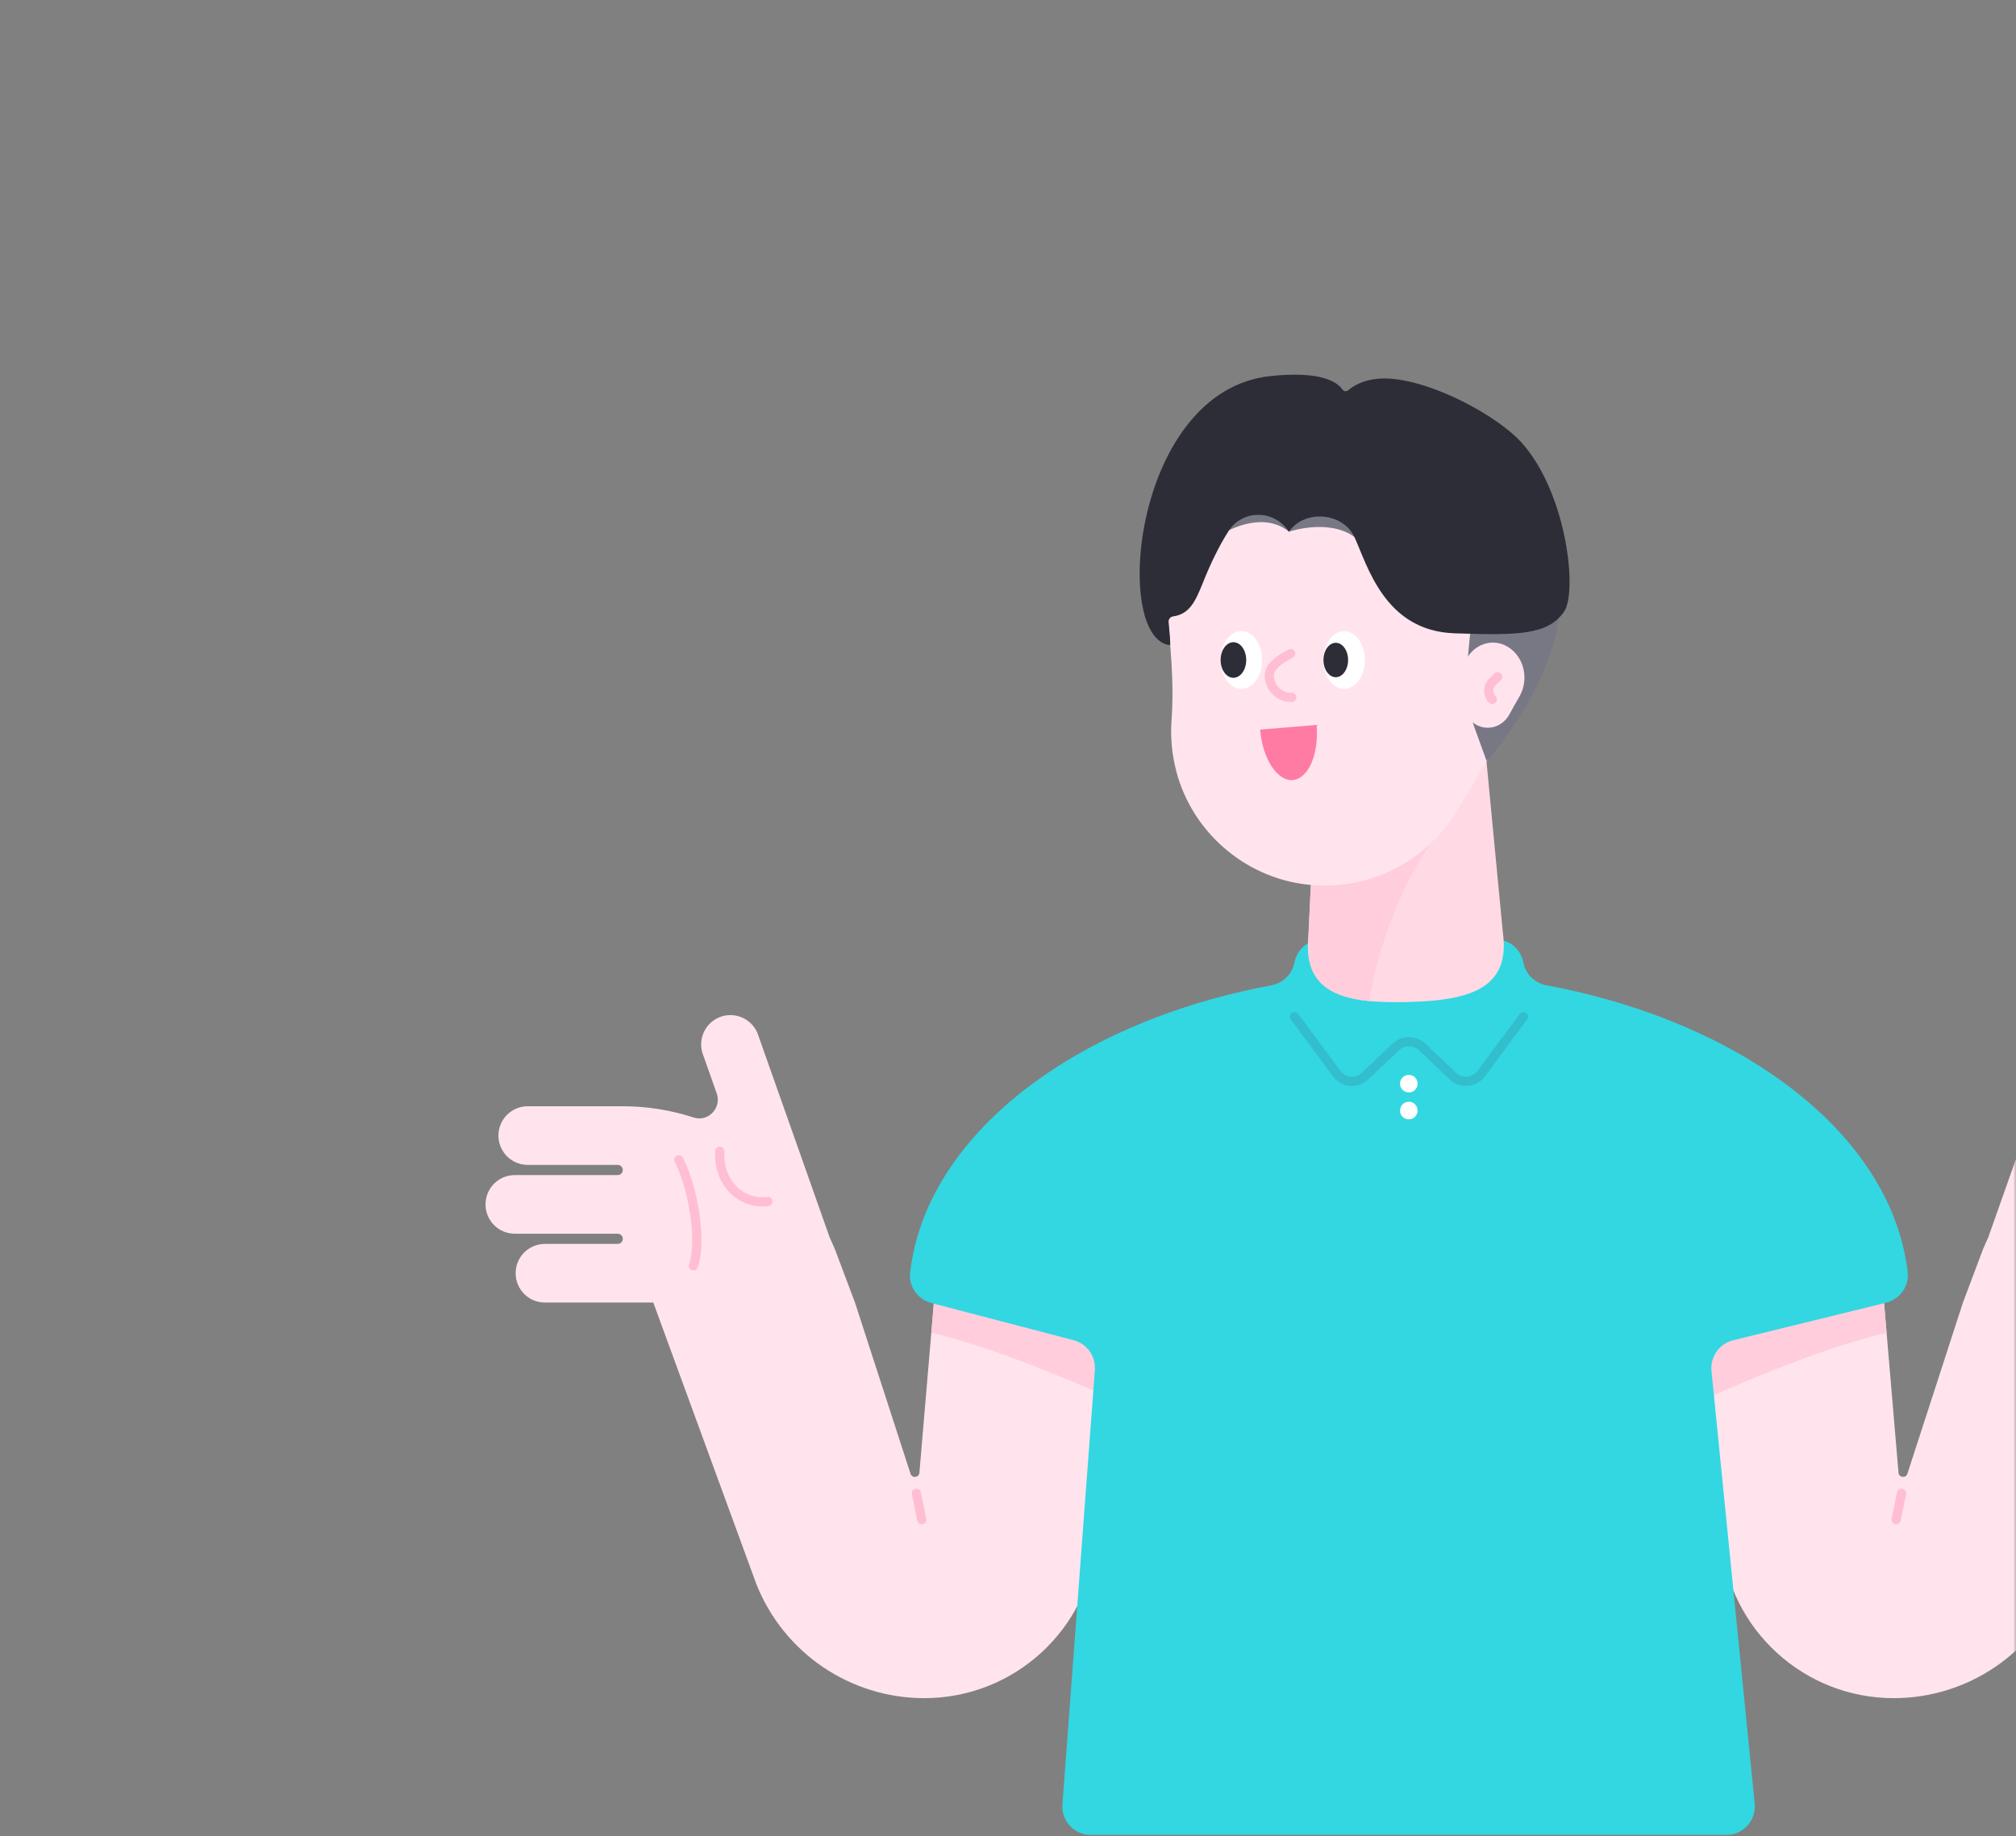 <svg width="382" height="348" viewBox="0 0 382 348" fill="none" xmlns="http://www.w3.org/2000/svg">
<rect x="0" y="0" width="382" height="348" fill="#808080" stroke="none"/>
<mask id="mask0" mask-type="alpha" maskUnits="userSpaceOnUse" x="0" y="0" width="382" height="348">
<path d="M382 324C382 337.255 371.255 348 358 348L24 348C10.745 348 2.95782e-05 337.255 2.84194e-05 324L2.19259e-06 24C1.03382e-06 10.745 10.745 1.93855e-06 24 7.79773e-07L358 -2.84194e-05C371.255 -2.95782e-05 382 10.745 382 24L382 324Z" fill="#32BECD"/>
</mask>
<g mask="url(#mask0)">
<path d="M177.01 246.187L174.212 279.086C174.138 279.994 172.879 280.179 172.545 279.327L162.005 246.835L158.226 236.795C157.911 236.035 157.577 235.276 157.225 234.535L143.721 196.318C142.832 193.373 139.738 191.724 136.811 192.595C133.884 193.465 132.217 196.578 133.088 199.505L135.811 207.211C136.774 209.952 134.199 212.675 131.42 211.768C127.16 210.378 122.64 209.637 117.99 209.637H100.003C96.928 209.637 94.445 212.12 94.445 215.195C94.445 218.27 96.928 220.752 100.003 220.752H117.045C117.583 220.752 118.009 221.178 118.009 221.716C118.009 222.253 117.583 222.679 117.045 222.679H97.557C94.482 222.679 92 225.161 92 228.236C92 231.311 94.482 233.794 97.557 233.794H117.045C117.583 233.794 118.009 234.22 118.009 234.757C118.009 235.294 117.583 235.72 117.045 235.72H103.263C100.188 235.72 97.706 238.203 97.706 241.278C97.706 244.353 100.188 246.835 103.263 246.835H118.009H123.788L143.332 300.223C148.519 313.246 161.116 321.804 175.139 321.804C192.107 321.804 206.26 308.874 207.816 291.998L211.595 250.911L177.01 246.187Z" fill="#FFE4EE"/>
<path d="M136.385 218.158C136.033 224.234 140.553 228.347 145.481 227.68" stroke="#FFBED2" stroke-width="1.751" stroke-miterlimit="10" stroke-linecap="round" stroke-linejoin="round"/>
<path d="M131.383 239.869C133.106 235.183 131.235 224.679 128.623 219.807" stroke="#FFBED2" stroke-width="1.751" stroke-miterlimit="10" stroke-linecap="round" stroke-linejoin="round"/>
<path d="M177.009 246.186L211.576 250.891L210.298 264.84C198.85 259.876 187.531 255.226 176.472 252.558L177.009 246.186Z" fill="#FFCDDC"/>
<path d="M173.638 282.977L174.657 287.997" stroke="#FFBED2" stroke-width="1.751" stroke-miterlimit="10" stroke-linecap="round" stroke-linejoin="round"/>
<path d="M356.941 246.186L359.738 279.085C359.812 279.993 361.072 280.178 361.405 279.326L371.946 246.834L375.725 236.794C376.039 236.034 376.373 235.275 376.725 234.534L390.229 196.317C391.119 193.372 394.212 191.723 397.139 192.594C400.066 193.464 401.733 196.577 400.863 199.504L398.139 207.21C397.176 209.951 399.751 212.674 402.53 211.767C406.79 210.377 411.31 209.636 415.96 209.636H433.966C437.041 209.636 439.524 212.119 439.524 215.194C439.524 218.269 437.041 220.751 433.966 220.751H416.923C416.386 220.751 415.96 221.177 415.96 221.715C415.96 222.252 416.386 222.678 416.923 222.678H436.411C439.486 222.678 441.969 225.16 441.969 228.235C441.969 231.31 439.486 233.793 436.411 233.793H416.923C416.386 233.793 415.96 234.219 415.96 234.756C415.96 235.293 416.386 235.719 416.923 235.719H430.706C433.781 235.719 436.263 238.202 436.263 241.277C436.263 244.352 433.781 246.834 430.706 246.834H415.96H410.18L390.637 300.222C385.45 313.245 372.853 321.803 358.83 321.803C341.861 321.803 327.709 308.873 326.153 291.997L322.374 250.91L356.941 246.186Z" fill="#FFE4EE"/>
<path d="M356.94 246.186L322.373 250.891L323.651 264.84C335.099 259.875 346.418 255.225 357.477 252.558L356.94 246.186Z" fill="#FFCDDC"/>
<path d="M360.312 282.976L359.293 287.996" stroke="#FFBED2" stroke-width="1.751" stroke-miterlimit="10" stroke-linecap="round" stroke-linejoin="round"/>
<path d="M203.425 253.966C205.963 254.633 207.649 257.004 207.463 259.616L201.313 341.921C201.072 345.07 203.573 347.737 206.723 347.737H327.096C330.301 347.737 332.801 344.977 332.486 341.773L324.299 259.782C324.039 257.096 325.781 254.632 328.393 253.984L357.365 246.871C359.977 246.222 361.792 243.74 361.478 241.072C358.44 215.138 330.449 193.705 293.047 186.721C290.825 186.314 289.083 184.628 288.657 182.405C288.305 180.534 286.99 178.922 285.174 178.329C273.022 174.235 260.889 174.235 248.755 178.329C246.94 178.941 245.643 180.534 245.272 182.405C244.846 184.609 243.086 186.314 240.882 186.721C203.462 193.705 175.453 215.175 172.452 241.147C172.137 243.796 173.915 246.259 176.49 246.926L203.425 253.966Z" fill="#32D7E1"/>
<path d="M288.657 192.667L280.655 203.467C279.376 205.19 276.857 205.412 275.301 203.93L269.54 198.447C268.113 197.076 265.853 197.076 264.408 198.447L258.647 203.93C257.091 205.412 254.572 205.209 253.294 203.467L245.291 192.667" stroke="#32BECD" stroke-width="1.751" stroke-miterlimit="10" stroke-linecap="round" stroke-linejoin="round"/>
<path d="M266.947 207.024C267.868 207.024 268.614 206.278 268.614 205.357C268.614 204.436 267.868 203.69 266.947 203.69C266.026 203.69 265.28 204.436 265.28 205.357C265.28 206.278 266.026 207.024 266.947 207.024Z" fill="white"/>
<path d="M266.947 212.119C267.868 212.119 268.614 211.372 268.614 210.451C268.614 209.531 267.868 208.784 266.947 208.784C266.026 208.784 265.28 209.531 265.28 210.451C265.28 211.372 266.026 212.119 266.947 212.119Z" fill="white"/>
<path d="M281.007 137.372L249.775 138.131L247.904 177.644C246.885 188.704 255.554 190.148 266.651 189.889C277.747 189.611 286.324 187.74 284.768 176.736L281.007 137.372Z" fill="#FFDAE4"/>
<path d="M274.338 156.174C268.54 161.009 260.964 177.959 259.5 189.704C253.016 189.074 248.385 186.833 247.885 180.534C247.867 179.349 247.885 178.385 247.904 177.867C247.904 177.793 247.904 177.737 247.922 177.663L248.848 157.749L274.338 156.174Z" fill="#FFCDDC"/>
<path d="M221.34 116.92C220.84 96.505 237.475 79.667 258.13 80.148C276.451 80.574 291.789 95.283 293.049 113.567C293.623 121.959 291.27 129.813 286.899 136.204C283.027 141.854 279.581 147.782 276.062 153.654C270.412 163.046 259.612 169.03 247.478 167.603C235.734 166.214 225.841 157.544 222.877 146.115C222.025 142.817 221.766 139.594 221.988 136.5C222.433 130.665 221.97 124.83 221.47 118.995C221.395 118.291 221.358 117.605 221.34 116.92Z" fill="#FFE4EE"/>
<path d="M278.802 114.438L295.493 116.235C293.844 130.962 281.692 144.226 281.692 144.226L279.358 137.779C276.376 129.424 278.988 122.459 278.802 114.438Z" fill="#787885"/>
<path d="M244.254 100.748C244.254 100.748 251.757 98.192 256.666 101.767C260.223 104.379 250.256 94.598 250.256 94.598L232.362 95.042L231.583 101.193C231.583 101.193 238.864 96.45 244.254 100.748Z" fill="#787885"/>
<path d="M275.635 120.014C262.315 119.569 259.111 107.102 256.647 101.786C254.517 97.136 247.329 96.488 244.328 100.637L244.235 100.767C244.217 100.749 244.198 100.711 244.18 100.693C241.457 96.58 235.473 96.488 232.806 100.619C230.99 103.434 229.342 106.88 227.897 110.511C226.433 114.179 225.303 116.383 222.284 116.809C221.765 116.883 221.395 117.328 221.432 117.865C221.58 119.421 221.839 122.256 221.709 122.256C210.724 121.2 214.614 74.129 240.642 71.276C250.404 70.22 253.424 72.443 254.35 73.795C254.609 74.184 255.128 74.258 255.48 73.943C256.462 73.091 258.518 71.813 262.093 71.72C269.948 71.628 281.859 77.722 287.287 82.817C296.679 91.838 299.105 112.104 296.327 115.976C293.233 120.292 287.88 120.422 275.635 120.014Z" fill="#2D2D37"/>
<path d="M276.969 128.536C276.877 124.775 279.618 121.681 283.045 121.774C286.083 121.867 288.64 124.571 288.844 127.943C288.936 129.48 288.547 130.925 287.843 132.111C287.213 133.148 286.639 134.241 286.046 135.316C285.12 137.038 283.323 138.131 281.304 137.872C279.359 137.613 277.71 136.019 277.21 133.908C277.062 133.296 277.025 132.704 277.062 132.148C277.136 131.073 277.043 129.999 276.969 128.925C276.969 128.795 276.969 128.665 276.969 128.536Z" fill="#FFE4EE"/>
<path d="M235.214 130.536C237.383 130.536 239.141 128.089 239.141 125.071C239.141 122.053 237.383 119.606 235.214 119.606C233.045 119.606 231.287 122.053 231.287 125.071C231.287 128.089 233.045 130.536 235.214 130.536Z" fill="white"/>
<path d="M254.684 130.536C256.853 130.536 258.611 128.089 258.611 125.071C258.611 122.053 256.853 119.606 254.684 119.606C252.515 119.606 250.756 122.053 250.756 125.071C250.756 128.089 252.515 130.536 254.684 130.536Z" fill="white"/>
<path d="M233.713 128.442C235.054 128.442 236.14 126.933 236.14 125.071C236.14 123.209 235.054 121.699 233.713 121.699C232.373 121.699 231.287 123.209 231.287 125.071C231.287 126.933 232.373 128.442 233.713 128.442Z" fill="#2D2D37"/>
<path d="M253.109 128.332C254.398 128.332 255.443 126.872 255.443 125.071C255.443 123.271 254.398 121.811 253.109 121.811C251.82 121.811 250.775 123.271 250.775 125.071C250.775 126.872 251.82 128.332 253.109 128.332Z" fill="#2D2D37"/>
<path d="M238.771 138.261C239.234 143.781 242.013 148.06 244.958 147.82C247.922 147.579 249.941 142.892 249.478 137.372L238.771 138.261Z" fill="#FF7BA4"/>
<path d="M244.569 123.849C243.68 124.386 240.457 125.812 240.512 128.109C240.568 130.406 242.476 132.222 244.773 132.166" stroke="#FFBED2" stroke-width="1.751" stroke-miterlimit="10" stroke-linecap="round" stroke-linejoin="round"/>
<path d="M282.767 132.537C281.86 131.629 281.86 130.165 282.767 129.258L283.768 128.257" stroke="#FFBED2" stroke-width="1.751" stroke-miterlimit="10" stroke-linecap="round" stroke-linejoin="round"/>
</g>
</svg>
